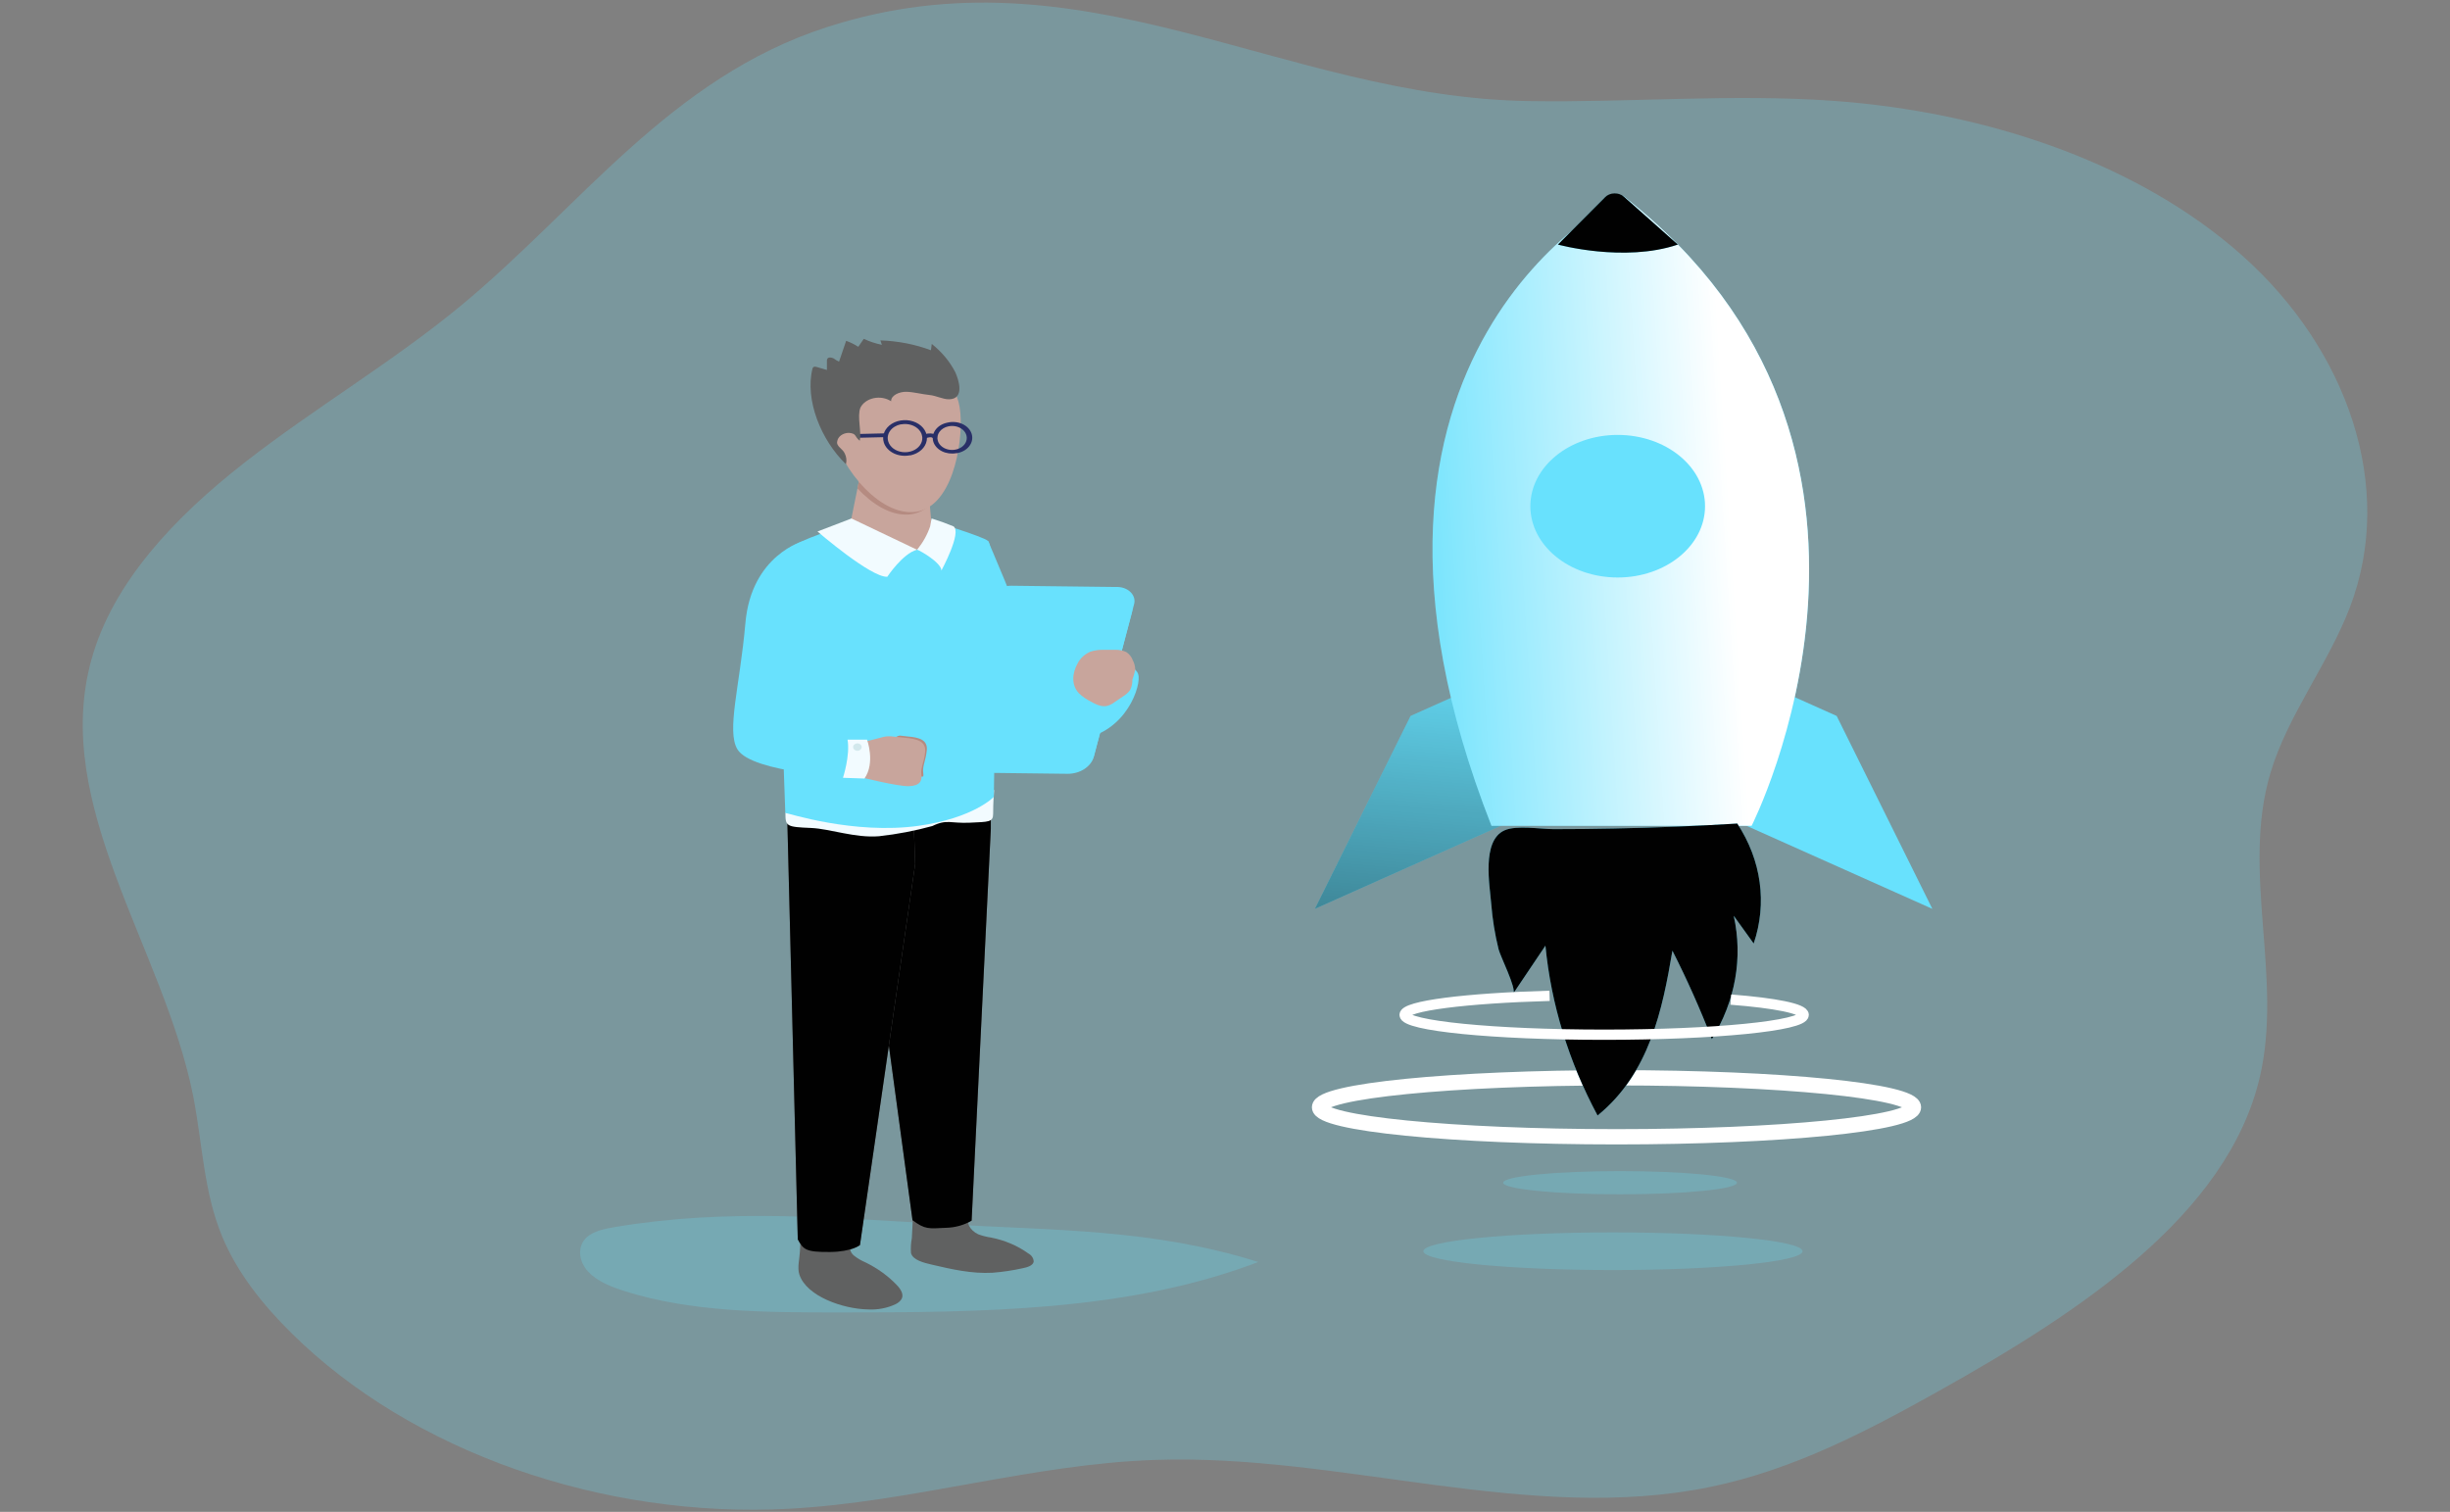 <svg
  width="700"
  height="432"
  viewBox="0 0 700 432"
  fill="none"
  xmlns="http://www.w3.org/2000/svg"
>
  <rect x="0" y="0" width="700" height="432" fill="#808080" stroke="none"/>
  <g clip-path="url(#clip0)">
    <path
      opacity="0.24"
      d="M236.176 7.778C191.46 22.247 165.51 59.424 131.664 87.352C112.253 103.405 89.749 116.656 69.793 132.244C49.837 147.832 32.185 166.509 26.12 188.495C14.583 230.168 46.743 270.871 55.162 313.039C57.843 326.508 58.123 340.402 63.472 353.316C67.706 363.536 74.985 372.776 83.404 381.045C117.506 414.776 172.086 433.999 225.549 431.107C260.815 429.196 294.699 418.351 330.062 417.153C383.356 415.341 437.147 435.544 488.839 424.838C512.677 419.886 533.786 408.745 554.07 397.396C594.322 374.866 636.224 347.235 645.578 308.127C652.444 279.407 640.216 249.133 648.744 220.72C653.694 204.231 665.328 189.584 671.466 173.362C684.508 138.968 670.581 99.84 640.871 73.23C611.161 46.619 567.56 31.923 523.62 28.803C494.808 26.753 465.813 29.338 436.892 28.883C366.311 27.833 309.414 -15.92 236.176 7.778Z"
      fill="#68E1FD"
    />
    <path
      opacity="0.24"
      d="M175.846 350.593C172.838 351.088 169.635 351.732 167.609 353.564C164.758 356.218 165.401 360.496 168.01 363.319C170.618 366.141 174.682 367.746 178.709 369.003C197.683 374.945 218.525 374.995 238.833 375.015C279.825 375.015 322.37 374.817 359.493 360.605C329.492 351.148 301.553 351.613 270.326 349.811C237.838 348.018 208.347 345.166 175.846 350.593Z"
      fill="#68E1FD"
    />
    <path
      d="M422.31 195.942L403.021 204.568L375.676 259.7L433.568 233.823L422.31 195.942Z"
      fill="#68E1FD"
    />
    <path
      d="M505.471 195.942L524.76 204.568L552.104 259.7L494.213 233.823L505.471 195.942Z"
      fill="#68E1FD"
    />
    <path
      d="M422.31 195.942L403.021 204.568L375.676 259.7L433.568 233.823L422.31 195.942Z"
      fill="url(#paint0_linear)"
    />
    <path
      d="M505.471 195.942L524.76 204.568L552.104 259.7L494.213 233.823L505.471 195.942Z"
      fill="url(#paint1_linear)"
    />
    <path
      d="M276.659 347.028C276.285 348.099 276.364 349.241 276.884 350.271C277.403 351.3 278.333 352.157 279.522 352.702C280.705 353.134 281.947 353.447 283.222 353.633C287.135 354.416 290.757 355.963 293.776 358.139C294.268 358.404 294.669 358.767 294.94 359.193C295.212 359.619 295.346 360.095 295.329 360.576C295.05 361.675 293.473 362.14 292.139 362.398C289.333 363.02 286.468 363.447 283.574 363.675C277.69 364.002 271.867 362.685 266.189 361.348C264.03 360.843 260.779 360.08 260.281 358.03C260.181 356.618 260.262 355.2 260.524 353.802L260.9 346.671"
      fill="#606161"
    />
    <path
      d="M243.14 355.535C242.882 356.079 242.822 356.673 242.969 357.244C243.115 357.815 243.461 358.339 243.965 358.753C244.986 359.568 246.151 360.253 247.422 360.784C250.778 362.445 253.737 364.589 256.157 367.112C257.273 368.27 258.316 369.786 257.613 371.142C257.238 371.772 256.643 372.296 255.902 372.648C253.481 373.798 250.689 374.323 247.895 374.153C240.847 374.005 230.426 370.41 228.388 364.18C227.745 362.249 228.449 359.605 228.546 357.614L228.801 352.811"
      fill="#606161"
    />
    <path
      d="M283.089 236.873L277.605 348.781C275.489 350.05 272.951 350.765 270.327 350.831C265.268 351.068 264.358 351.365 260.718 348.662L244.826 231.297L283.089 230.644V236.873Z"
      fill="#606161"
    />
    <path
      d="M283.089 236.873L277.605 348.781C275.489 350.05 272.951 350.765 270.327 350.831C265.268 351.068 264.358 351.365 260.718 348.662L244.826 231.297L283.089 230.644V236.873Z"
      fill="url(#paint2_linear)"
    />
    <path
      d="M261.47 246.925L245.7 355.763C245.7 355.763 243.419 357.674 237.208 357.743C230.159 357.813 229.516 357.03 227.939 354.119L224.821 229.277L261.034 234.318L261.47 246.925Z"
      fill="#606161"
    />
    <path
      d="M261.47 246.925L245.7 355.763C245.7 355.763 243.419 357.674 237.208 357.743C230.159 357.813 229.516 357.03 227.939 354.119L224.821 229.277L261.034 234.318L261.47 246.925Z"
      fill="url(#paint3_linear)"
    />
    <path
      d="M266.384 236.031C261.442 237.395 256.352 238.37 251.183 238.943C244.329 239.517 237.147 236.813 231.773 236.586C224.603 236.289 224.409 236.1 224.409 232.288C224.409 230.366 284.023 225.761 284.023 225.761C284.023 225.761 283.744 229.277 283.756 232.525C283.756 234.962 282.482 234.823 277.059 235.08C271.637 235.338 270.593 233.991 266.384 236.031Z"
      fill="#F2FBFF"
    />
    <path
      d="M242.861 150.11C242.861 150.11 232.864 152.229 225.731 156.468C221.327 159.082 224.372 232.288 224.372 232.288C224.809 232.228 243.965 238.566 262.489 235.962C278.26 233.743 283.95 227.702 283.95 227.702C283.95 227.702 285.369 157.458 282.3 154.576C280.941 153.289 265.935 148.763 265.935 148.763C265.935 148.763 259.384 156.804 242.861 150.11Z"
      fill="#68E1FD"
    />
    <path
      d="M242.861 150.11C242.861 150.11 232.864 152.229 225.731 156.468C221.327 159.082 224.372 232.288 224.372 232.288C224.809 232.228 243.965 238.566 262.489 235.962C278.26 233.743 283.95 227.702 283.95 227.702C283.95 227.702 285.369 157.458 282.3 154.576C280.941 153.289 265.935 148.763 265.935 148.763C265.935 148.763 259.384 156.804 242.861 150.11Z"
      fill="url(#paint4_linear)"
    />
    <path
      d="M246.136 133.848L242.861 150.11C242.861 150.11 250.14 158.864 259.445 157.557C268.749 156.25 266.408 152.724 266.408 152.724L265.195 138.988C265.195 138.988 256.836 140.186 246.136 133.848Z"
      fill="#C8A59C"
    />
    <path
      d="M244.984 139.553L246.197 133.848C256.897 140.186 262.453 137.493 262.453 137.493L265.037 144.871C263.583 146.113 261.626 146.88 259.53 147.03C254.337 147.327 249.145 144.009 244.984 139.553Z"
      fill="#B58B81"
    />
    <path
      d="M243.274 148.149L233.568 151.872C233.568 151.872 248.854 165.064 253.512 164.806C253.512 164.806 257.916 158.131 262.005 157.082L243.274 148.149Z"
      fill="#F2FBFF"
    />
    <path
      d="M265.753 150.417C264.951 152.78 263.698 155.026 262.041 157.072C262.95 157.359 268.883 160.736 268.98 163.014C268.98 163.014 274.876 152.12 272.437 150.407C270.398 149.559 268.304 148.802 266.165 148.139L265.753 150.417Z"
      fill="#F2FBFF"
    />
    <path
      d="M229.674 154.536C229.674 154.536 214.667 158.498 212.969 178.057C211.416 195.883 207.51 208.827 210.688 214.105C214.825 220.988 243.759 222.127 243.759 222.127C244.458 218.701 244.281 215.194 243.237 211.827L227.381 206.658C227.381 206.658 229.929 157.587 229.674 154.536Z"
      fill="#68E1FD"
    />
    <path
      d="M237.753 122.004C238.542 131.026 249.885 146.97 260.925 146.327C271.964 145.683 275.179 127.015 274.391 117.993C273.602 108.971 267.403 103.851 256.339 104.495C253.71 104.648 251.144 105.222 248.787 106.185C246.43 107.148 244.329 108.481 242.603 110.107C240.877 111.733 239.561 113.62 238.729 115.661C237.896 117.703 237.565 119.858 237.753 122.004Z"
      fill="#C8A59C"
    />
    <path
      d="M263.776 220.711C263.509 218.987 264.504 217.334 264.795 214.402C265.086 211.471 262.757 210.708 259.348 210.441C258.414 210.352 257.686 210.263 257.067 210.183C253.889 210.807 256.424 213.957 256.594 216.125C256.764 218.294 256.169 221.404 257.091 222.067C257.48 222.355 260.403 222.226 263.788 221.869C263.842 221.484 263.838 221.095 263.776 220.711Z"
      fill="#B58B81"
    />
    <path
      d="M265.875 137.007C265.875 137.007 265.571 136.78 263.254 136.918C260.503 137.033 257.745 136.873 255.041 136.443C253.258 136.077 252.409 136.304 252.615 138.255C252.821 140.206 254.689 141.939 259.372 142.147C264.625 142.375 266.833 140.761 267.245 138.83C267.537 137.433 266.457 136.968 265.875 137.007Z"
      fill="#C8A59C"
    />
    <path
      d="M245.7 212.134C247.669 211.792 249.61 211.349 251.511 210.807C254.01 210.035 254.798 210.49 258.462 210.807C262.126 211.124 264.637 211.887 264.322 214.887C264.006 217.888 262.951 219.572 263.23 221.325C263.509 223.078 262.841 224.583 259.59 224.642C256.339 224.702 245.7 222.028 245.7 222.028"
      fill="#C8A59C"
    />
    <path
      d="M242.157 211.352H247.726C247.726 211.352 250.152 217.908 246.998 222.454L240.847 222.246C240.847 222.246 242.934 215.868 242.157 211.352Z"
      fill="#F2FBFF"
    />
    <path
      d="M244.972 214.531C245.649 214.531 246.197 214.056 246.197 213.471C246.197 212.886 245.649 212.412 244.972 212.412C244.295 212.412 243.747 212.886 243.747 213.471C243.747 214.056 244.295 214.531 244.972 214.531Z"
      fill="#D2E8EC"
    />
    <path
      d="M266.675 126.262C266.493 125.689 266.452 125.092 266.554 124.506C266.656 123.919 266.899 123.355 267.269 122.846C267.633 122.334 268.119 121.887 268.698 121.531C269.278 121.176 269.939 120.919 270.642 120.776C271.355 120.596 272.105 120.537 272.847 120.601C273.589 120.665 274.307 120.851 274.959 121.147C275.61 121.444 276.181 121.846 276.637 122.328C277.093 122.81 277.424 123.362 277.612 123.952C277.799 124.541 277.837 125.156 277.726 125.758C277.614 126.36 277.353 126.937 276.96 127.455C276.568 127.973 276.05 128.42 275.44 128.77C274.829 129.12 274.138 129.365 273.408 129.491H273.214C271.824 129.745 270.368 129.551 269.149 128.95C267.931 128.348 267.044 127.385 266.675 126.262ZM270.969 121.826C269.894 122.054 268.974 122.621 268.41 123.403C267.846 124.184 267.684 125.116 267.961 125.995C268.166 126.647 268.602 127.234 269.214 127.685C269.826 128.136 270.587 128.43 271.402 128.529C272.218 128.629 273.051 128.531 273.798 128.247C274.545 127.963 275.173 127.506 275.604 126.932C276.035 126.359 276.25 125.694 276.221 125.022C276.192 124.349 275.922 123.698 275.443 123.151C274.964 122.603 274.298 122.182 273.529 121.941C272.759 121.701 271.92 121.65 271.115 121.796L270.969 121.826Z"
      fill="#292F67"
    />
    <path
      d="M255.405 129.56C254.694 129.22 254.073 128.768 253.577 128.231C253.082 127.694 252.722 127.082 252.517 126.431C252.21 125.453 252.264 124.422 252.674 123.469C253.083 122.516 253.829 121.684 254.818 121.076C255.806 120.469 256.993 120.115 258.228 120.058C259.463 120.001 260.691 120.244 261.757 120.757C262.823 121.269 263.679 122.028 264.217 122.937C264.755 123.847 264.951 124.866 264.781 125.866C264.61 126.866 264.08 127.803 263.257 128.557C262.435 129.311 261.357 129.85 260.16 130.105H259.93C258.392 130.403 256.772 130.208 255.405 129.56ZM257.346 121.251C256.712 121.382 256.117 121.615 255.594 121.936C255.072 122.257 254.633 122.66 254.303 123.121C253.973 123.582 253.759 124.092 253.674 124.621C253.588 125.15 253.632 125.688 253.803 126.203C254.047 126.968 254.561 127.658 255.281 128.186C256.001 128.715 256.895 129.059 257.853 129.175C258.811 129.292 259.789 129.176 260.667 128.843C261.545 128.509 262.283 127.972 262.79 127.298C263.296 126.624 263.549 125.844 263.517 125.054C263.484 124.264 263.168 123.499 262.607 122.855C262.046 122.21 261.266 121.715 260.363 121.43C259.46 121.144 258.474 121.082 257.528 121.251H257.346Z"
      fill="#292F67"
    />
    <path
      d="M266.529 125.193L267.803 124.886C267.722 124.677 267.584 124.485 267.399 124.325C267.214 124.166 266.987 124.043 266.736 123.965C266.174 123.839 265.585 123.815 265.01 123.896C264.436 123.976 263.89 124.159 263.412 124.43L264.042 125.421C265.34 124.846 265.971 124.906 266.226 124.995C266.355 125.026 266.463 125.097 266.529 125.193Z"
      fill="#292F67"
    />
    <path
      d="M253.039 124.906L252.99 123.826L245.42 124.004L245.481 125.084L253.039 124.906Z"
      fill="#292F67"
    />
    <path
      d="M282.3 154.576C282.3 154.576 290.683 173.65 295.9 189.109C301.116 204.568 316.523 189.376 316.523 189.376C316.523 189.376 325.015 189.109 325.331 193.338C325.646 197.566 320.478 211.164 305.751 211.461C291.023 211.758 275.422 196.002 275.422 196.002L282.3 154.576Z"
      fill="#68E1FD"
    />
    <path
      d="M304.853 220.849L274.9 220.493C274.124 220.529 273.349 220.415 272.636 220.161C271.924 219.908 271.295 219.521 270.799 219.033C270.303 218.544 269.955 217.967 269.782 217.349C269.61 216.73 269.617 216.087 269.805 215.472L281.245 172.244C281.691 170.852 282.689 169.62 284.082 168.738C285.475 167.857 287.186 167.377 288.948 167.371L318.901 167.728C319.677 167.69 320.454 167.802 321.168 168.055C321.881 168.308 322.512 168.694 323.008 169.183C323.505 169.672 323.853 170.25 324.024 170.87C324.196 171.489 324.186 172.133 323.996 172.749L312.568 215.977C312.119 217.369 311.119 218.602 309.724 219.483C308.329 220.364 306.617 220.844 304.853 220.849Z"
      fill="#68E1FD"
    />
    <path
      d="M304.853 220.849L274.9 220.493C274.124 220.529 273.349 220.415 272.636 220.161C271.924 219.908 271.295 219.521 270.799 219.033C270.303 218.544 269.955 217.967 269.782 217.349C269.61 216.73 269.617 216.087 269.805 215.472L281.245 172.244C281.691 170.852 282.689 169.62 284.082 168.738C285.475 167.857 287.186 167.377 288.948 167.371L318.901 167.728C319.677 167.69 320.454 167.802 321.168 168.055C321.881 168.308 322.512 168.694 323.008 169.183C323.505 169.672 323.853 170.25 324.024 170.87C324.196 171.489 324.186 172.133 323.996 172.749L312.568 215.977C312.119 217.369 311.119 218.602 309.724 219.483C308.329 220.364 306.617 220.844 304.853 220.849Z"
      fill="url(#paint5_linear)"
    />
    <path
      d="M305.059 221.107L276.404 220.76C275.663 220.79 274.923 220.679 274.244 220.434C273.566 220.189 272.966 219.818 272.495 219.35C272.023 218.882 271.692 218.331 271.528 217.74C271.365 217.149 271.372 216.535 271.551 215.947L282.47 174.581C282.902 173.248 283.86 172.069 285.195 171.226C286.531 170.383 288.169 169.923 289.858 169.916L318.524 170.263C319.266 170.231 320.007 170.341 320.687 170.585C321.367 170.829 321.968 171.201 322.44 171.669C322.912 172.137 323.243 172.69 323.406 173.281C323.568 173.873 323.559 174.488 323.377 175.076L312.459 216.442C312.026 217.776 311.066 218.956 309.728 219.8C308.39 220.643 306.749 221.103 305.059 221.107Z"
      fill="#68E1FD"
    />
    <path
      d="M324.36 191.367C324.338 190.409 324.086 189.464 323.62 188.584C323.3 187.691 322.658 186.897 321.776 186.306C320.801 185.858 319.692 185.638 318.574 185.673C317.445 185.673 316.305 185.673 315.177 185.673C313.932 185.656 312.696 185.837 311.537 186.207C309.88 186.944 308.592 188.132 307.898 189.565C306.345 192.268 306.017 195.705 308.238 198.072C309.218 199.011 310.372 199.82 311.659 200.468C313.054 201.251 314.691 202.072 316.329 201.706C317.109 201.482 317.821 201.124 318.416 200.656L320.842 199.012C321.67 198.51 322.37 197.881 322.904 197.16C323.349 196.23 323.564 195.237 323.535 194.239C323.869 193.294 324.144 192.335 324.36 191.367Z"
      fill="#C8A59C"
    />
    <path
      d="M272.91 106.297C271.354 103.283 269.077 100.553 266.214 98.266L265.983 100.078C261.437 98.383 256.529 97.427 251.535 97.265L251.971 98.533C250.155 98.162 248.411 97.586 246.791 96.82L245.226 99.097C244.163 98.409 242.997 97.833 241.757 97.384L239.731 103.326C239.158 103.076 238.628 102.767 238.154 102.405C237.62 102.108 236.759 102.019 236.419 102.465C236.288 102.679 236.233 102.919 236.261 103.158V105.713L233.277 104.841C233.15 104.793 233.011 104.768 232.87 104.768C232.73 104.768 232.591 104.793 232.464 104.841C232.365 104.909 232.284 104.992 232.225 105.085C232.167 105.179 232.133 105.281 232.124 105.386C229.953 114.24 234.551 125.757 241.696 132.64C241.971 131.58 241.835 130.476 241.308 129.481C240.713 128.213 238.882 127.5 239.197 126.163C239.281 125.487 239.668 124.86 240.284 124.403C240.9 123.946 241.701 123.691 242.533 123.687C244.85 123.905 243.989 124.599 245.639 125.945C246.221 123.321 244.826 119.013 245.833 116.488C246.166 115.823 246.686 115.232 247.349 114.76C248.013 114.289 248.802 113.95 249.654 113.772C250.507 113.594 251.398 113.582 252.258 113.735C253.117 113.888 253.92 114.204 254.604 114.656C254.531 112.972 256.957 111.893 259.02 111.952C261.082 112.011 263.424 112.655 265.607 112.873C267.463 113.051 269.368 114.111 271.151 114.091C275.737 114.032 273.893 108.407 272.91 106.297Z"
      fill="#606161"
    />
    <path
      opacity="0.24"
      d="M462.878 341.264C481.323 341.264 496.276 339.779 496.276 337.946C496.276 336.114 481.323 334.629 462.878 334.629C444.432 334.629 429.479 336.114 429.479 337.946C429.479 339.779 444.432 341.264 462.878 341.264Z"
      fill="#68E1FD"
    />
    <path
      opacity="0.24"
      d="M460.851 362.903C490.767 362.903 515.018 360.495 515.018 357.525C515.018 354.555 490.767 352.148 460.851 352.148C430.936 352.148 406.684 354.555 406.684 357.525C406.684 360.495 430.936 362.903 460.851 362.903Z"
      fill="#68E1FD"
    />
    <path
      d="M461.858 324.824C508.718 324.824 546.706 321.051 546.706 316.397C546.706 311.742 508.718 307.969 461.858 307.969C414.998 307.969 377.011 311.742 377.011 316.397C377.011 321.051 414.998 324.824 461.858 324.824Z"
      stroke="white"
      stroke-width="4.37"
      stroke-miterlimit="10"
    />
    <path
      d="M463.751 55.968C463.751 55.968 372.583 99.672 426.143 235.972H500.461C500.461 235.972 555.634 127.51 463.751 55.968Z"
      fill="#68E1FD"
    />
    <path
      d="M463.751 55.968C463.751 55.968 372.583 99.672 426.143 235.972H500.461C500.461 235.972 555.634 127.51 463.751 55.968Z"
      fill="url(#paint6_linear)"
    />
    <path
      d="M462.198 165.014C475.98 165.014 487.153 155.894 487.153 144.643C487.153 133.392 475.98 124.272 462.198 124.272C448.416 124.272 437.244 133.392 437.244 144.643C437.244 155.894 448.416 165.014 462.198 165.014Z"
      fill="#68E1FD"
    />
    <path
      d="M432.379 283.854L441.55 270.217C443.172 286.957 448.207 303.358 456.448 318.744C471.26 306.711 474.972 288.549 477.836 271.653C482.041 279.946 485.798 288.374 489.106 296.937C495.828 286.052 498.022 273.675 495.353 261.681L501.055 269.603C504.952 258.111 503.271 245.834 496.36 235.328C484.585 236.041 472.785 236.513 460.961 236.744C455.299 236.863 449.614 236.922 443.904 236.922C440.155 236.922 433.252 235.724 429.831 237.279C423.256 240.25 425.658 253.055 426.07 258.314C426.411 262.662 427.112 266.986 428.169 271.257C428.667 273.268 433.313 282.468 432.379 283.854Z"
      fill="#68E1FD"
    />
    <path
      d="M432.379 283.854L441.55 270.217C443.172 286.957 448.207 303.358 456.448 318.744C471.26 306.711 474.972 288.549 477.836 271.653C482.041 279.946 485.798 288.374 489.106 296.937C495.828 286.052 498.022 273.675 495.353 261.681L501.055 269.603C504.952 258.111 503.271 245.834 496.36 235.328C484.585 236.041 472.785 236.513 460.961 236.744C455.299 236.863 449.614 236.922 443.904 236.922C440.155 236.922 433.252 235.724 429.831 237.279C423.256 240.25 425.658 253.055 426.07 258.314C426.411 262.662 427.112 266.986 428.169 271.257C428.667 273.268 433.313 282.468 432.379 283.854Z"
      fill="url(#paint7_linear)"
    />
    <path
      d="M444.995 266.731L450.576 258.413C451.572 268.621 454.647 278.622 459.674 288.004C468.7 280.665 470.969 269.584 472.716 259.284C475.288 264.348 477.58 269.491 479.594 274.714C483.693 268.072 485.03 260.521 483.404 253.203L486.873 258.056C489.27 251.031 488.244 243.522 484.01 237.101C476.828 237.536 469.634 237.827 462.428 237.972C458.959 238.038 455.489 238.071 452.019 238.071C449.739 238.071 445.529 237.338 443.442 238.289C439.427 240.121 440.883 247.915 441.138 251.163C441.351 253.825 441.781 256.471 442.423 259.086C442.727 260.274 445.553 265.89 444.995 266.731Z"
      fill="url(#paint8_linear)"
    />
    <path
      d="M445.117 69.883C445.117 69.883 464.018 75.082 479.389 69.883L464.127 56.335C463.763 56.012 463.319 55.757 462.823 55.586C462.328 55.416 461.793 55.334 461.256 55.348C460.718 55.361 460.191 55.468 459.709 55.662C459.227 55.857 458.801 56.133 458.462 56.474L445.117 69.883Z"
      fill="#68E1FD"
    />
    <path
      d="M445.117 69.883C445.117 69.883 464.018 75.082 479.389 69.883L463.945 56.176C463.604 55.874 463.187 55.634 462.722 55.475C462.258 55.315 461.756 55.239 461.252 55.251C460.749 55.263 460.254 55.363 459.802 55.545C459.349 55.727 458.95 55.986 458.632 56.305L445.117 69.883Z"
      fill="url(#paint9_linear)"
    />
    <path
      d="M494.528 285.627C507.242 286.617 515.346 288.232 515.346 289.994C515.346 293.124 489.87 295.659 458.328 295.659C426.786 295.659 401.31 293.124 401.31 289.994C401.31 287.41 418.828 285.221 442.739 284.548"
      stroke="white"
      stroke-width="2.934"
      stroke-miterlimit="10"
    />
  </g>
  <defs>
    <linearGradient
      id="paint0_linear"
      x1="412.774"
      y1="181.325"
      x2="395.049"
      y2="394.946"
      gradientUnits="userSpaceOnUse"
    >
      <stop stop-color="#010101" stop-opacity="0" />
      <stop offset="0.95" stop-color="#010101" />
    </linearGradient>
    <linearGradient
      id="paint1_linear"
      x1="24662.1"
      y1="12447"
      x2="23131.9"
      y2="26123.3"
      gradientUnits="userSpaceOnUse"
    >
      <stop stop-color="#010101" stop-opacity="0" />
      <stop offset="0.95" stop-color="#010101" />
    </linearGradient>
    <linearGradient
      id="paint2_linear"
      x1="9612.31"
      y1="41075.7"
      x2="589.946"
      y2="38083.8"
      gradientUnits="userSpaceOnUse"
    >
      <stop stop-color="#010101" stop-opacity="0" />
      <stop offset="0.95" stop-color="#010101" />
    </linearGradient>
    <linearGradient
      id="paint3_linear"
      x1="8551.52"
      y1="42345.7"
      x2="3380.77"
      y2="41841.5"
      gradientUnits="userSpaceOnUse"
    >
      <stop stop-color="#010101" stop-opacity="0" />
      <stop offset="0.95" stop-color="#010101" />
    </linearGradient>
    <linearGradient
      id="paint4_linear"
      x1="12658.7"
      y1="17715.1"
      x2="10764.5"
      y2="34617.8"
      gradientUnits="userSpaceOnUse"
    >
      <stop stop-color="#010101" stop-opacity="0" />
      <stop offset="0.95" stop-color="#010101" />
    </linearGradient>
    <linearGradient
      id="paint5_linear"
      x1="13159.9"
      y1="9199.29"
      x2="13461.2"
      y2="17774.9"
      gradientUnits="userSpaceOnUse"
    >
      <stop stop-color="#010101" stop-opacity="0" />
      <stop offset="0.95" stop-color="#010101" />
    </linearGradient>
    <linearGradient
      id="paint6_linear"
      x1="396.87"
      y1="149.575"
      x2="499.038"
      y2="143.089"
      gradientUnits="userSpaceOnUse"
    >
      <stop stop-color="white" stop-opacity="0" />
      <stop offset="0.95" stop-color="white" />
    </linearGradient>
    <linearGradient
      id="paint7_linear"
      x1="29565.9"
      y1="27543.2"
      x2="30035.4"
      y2="12894"
      gradientUnits="userSpaceOnUse"
    >
      <stop stop-color="#010101" stop-opacity="0" />
      <stop offset="0.95" stop-color="#010101" />
    </linearGradient>
    <linearGradient
      id="paint8_linear"
      x1="18256.3"
      y1="15581.4"
      x2="18430.4"
      y2="10128.8"
      gradientUnits="userSpaceOnUse"
    >
      <stop stop-color="#010101" stop-opacity="0" />
      <stop offset="0.95" stop-color="#010101" />
    </linearGradient>
    <linearGradient
      id="paint9_linear"
      x1="13533.4"
      y1="1487.52"
      x2="12270.6"
      y2="1043.29"
      gradientUnits="userSpaceOnUse"
    >
      <stop stop-color="#010101" stop-opacity="0" />
      <stop offset="0.95" stop-color="#010101" />
    </linearGradient>
    <clipPath id="clip0">
      <rect
        width="700"
        height="430.687"
        fill="white"
        transform="translate(0 0.757)"
      />
    </clipPath>
  </defs>
</svg>
